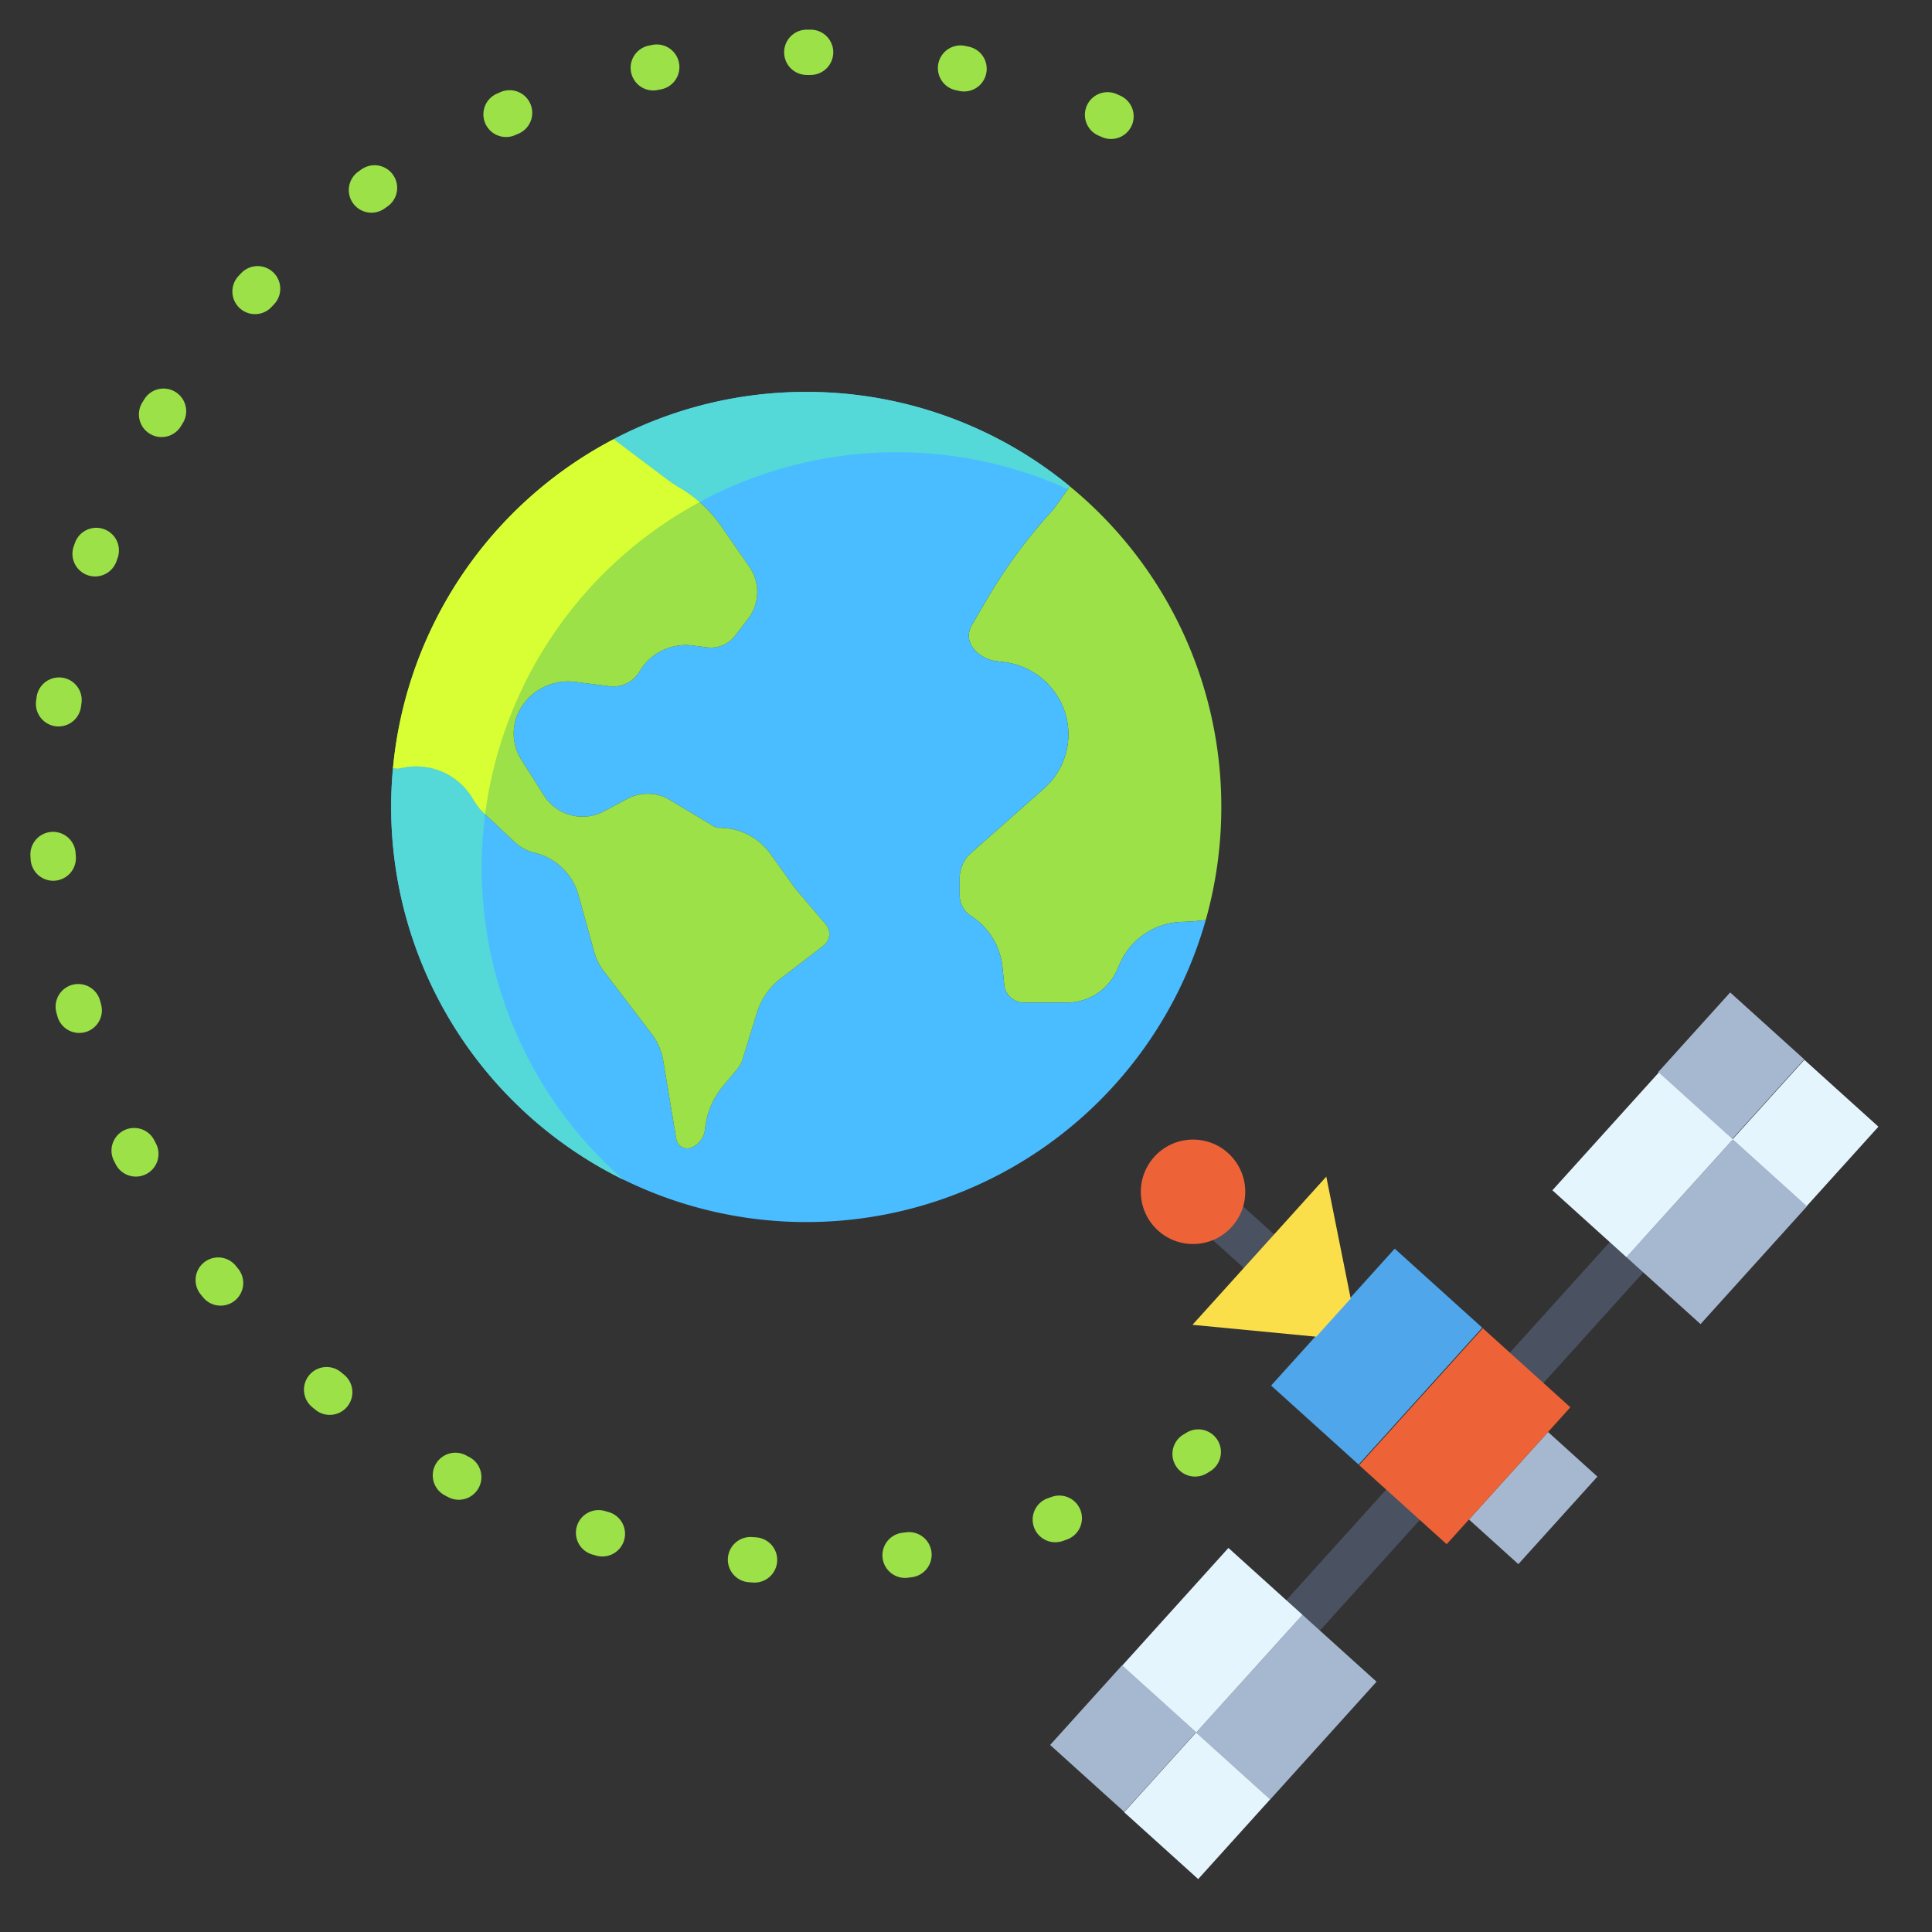 <svg id="Layer_1" height="512" viewBox="0 0 512 512" width="512" xmlns="http://www.w3.org/2000/svg" data-name="Layer 1"><rect x="0" y="0" width="512" height="512" fill="#333333" stroke="none"/><path d="m323.624 320.107h12v15.629h-12z" fill="#4a5160" transform="matrix(.67 -.742 .742 .67 -134.67 352.718)"/><circle cx="316.171" cy="315.838" fill="#ed6337" r="13.838"/><path d="m319.026 374.547h139.001v12h-139.001z" fill="#4a5160" transform="matrix(.67 -.742 .742 .67 -154.305 413.753)"/><path d="m464.362 287.02h28.466v26.455h-28.466z" fill="#e5f5fd" transform="matrix(.67 -.742 .742 .67 -64.994 454.235)"/><path d="m478.87 319.68-28.21 31.22-19.63-17.73.29-.33 27.92-30.9z" fill="#a6b7d0"/><path d="m444.734 269.289h28.462v26.452h-28.462z" fill="#a6b7d0" transform="matrix(.67 -.742 .742 .67 -58.343 433.696)"/><path d="m459.24 301.94-27.92 30.9-.29.33-19.63-17.73 28.21-31.23z" fill="#e5f5fd"/><path d="m423.33 391.32-20.95 23.19-13.09-11.82 20.96-23.2z" fill="#a6b7d0"/><path d="m392.96 352-32.77 36.28 23.19 20.95 32.78-36.28z" fill="#ed6337"/><path d="m340.532 344.037h48.892v31.256h-48.892z" fill="#50a6ea" transform="matrix(.67 -.742 .742 .67 -146.575 389.357)"/><path d="m319.988 439.314h42.085v26.452h-42.085z" fill="#a6b7d0" transform="matrix(.67 -.742 .742 .67 -223.387 402.265)"/><path d="m351.48 311.82 6.47 32.31-9.13 10.11-32.8-3.15z" fill="#fadf4a"/><path d="m300.36 421.58h42.081v26.455h-42.081z" fill="#e5f5fd" transform="matrix(.67 -.742 .742 .67 -216.7 381.852)"/><path d="m303.154 465.489h28.462v26.452h-28.462z" fill="#e5f5fd" transform="matrix(.67 -.742 .742 .67 -250.601 393.314)"/><path d="m323.66 213.86a110.162 110.162 0 0 1 -4.13 29.97l-3.16.32c-.26.03-.51.05-.77.06l-2.66.12a18.5 18.5 0 0 0 -16.19 11.1l-.68 1.55a14.567 14.567 0 0 1 -13.35 8.72h-11.35a5.255 5.255 0 0 1 -5.24-4.74l-.45-4.54a18.43 18.43 0 0 0 -8.38-13.7 6.478 6.478 0 0 1 -2.98-5.46v-4.55a8.909 8.909 0 0 1 3.01-6.66l19.38-17.12a19.1 19.1 0 0 0 5.62-19.8 19.477 19.477 0 0 0 -16.24-13.67l-1.96-.24a9.514 9.514 0 0 1 -6.03-3.19 5.421 5.421 0 0 1 -.66-6.21l4.06-6.93a139.376 139.376 0 0 1 17.65-23.89l4.38-6.1a109.777 109.777 0 0 1 40.13 84.96z" fill="#9be147"/><path d="m316.37 244.15 3.16-.32a110.018 110.018 0 0 1 -215.87-29.97q0-5.19.48-10.26l1.32.12 1.5-.3a17.419 17.419 0 0 1 18.4 8.35 17.593 17.593 0 0 0 3.16 3.97l7.82 7.36a11.708 11.708 0 0 0 4.95 2.78l.91.25a15.9 15.9 0 0 1 11.1 11.05l4.19 15.13a14.876 14.876 0 0 0 2.5 5.02l12.7 16.65a16.038 16.038 0 0 1 3.07 7.09l3.45 20.72a3.072 3.072 0 0 0 1.07 1.9 2.963 2.963 0 0 0 2.98.42 5.864 5.864 0 0 0 3.57-4.87 21.047 21.047 0 0 1 4.85-11.49l3.69-4.42a7.824 7.824 0 0 0 1.44-2.66l3.78-12.27a18.209 18.209 0 0 1 6.34-9.12l11.25-8.64a4.037 4.037 0 0 0 1.55-2.51 3.835 3.835 0 0 0 -.86-3.11l-7.49-8.81c-.45-.53-.88-1.07-1.28-1.64l-5.72-7.98a16.618 16.618 0 0 0 -13.67-7.2 2.851 2.851 0 0 1 -1.56-.41l-11.7-7.02a11.393 11.393 0 0 0 -11.18-.27l-6.17 3.3a12.12 12.12 0 0 1 -15.96-4.19l-5.99-9.46a13.036 13.036 0 0 1 .22-14.27 14.676 14.676 0 0 1 14.06-6.36l8.99 1.14a8.08 8.08 0 0 0 8.02-3.84 14.2 14.2 0 0 1 14.07-6.95l3.93.5a8 8 0 0 0 7.32-3.04l3.46-4.49a11.692 11.692 0 0 0 .35-13.84l-7.47-10.77a34.456 34.456 0 0 0 -10.93-10.12 32.965 32.965 0 0 1 -3.29-2.19l-6.29-4.72-7.96-6a110.073 110.073 0 0 1 120.9 12.51l-4.38 6.1a139.376 139.376 0 0 0 -17.65 23.89l-4.06 6.93a5.421 5.421 0 0 0 .66 6.21 9.514 9.514 0 0 0 6.03 3.19l1.96.24a19.477 19.477 0 0 1 16.24 13.67 19.1 19.1 0 0 1 -5.62 19.8l-19.38 17.12a8.909 8.909 0 0 0 -3.01 6.66v4.55a6.478 6.478 0 0 0 2.98 5.46 18.43 18.43 0 0 1 8.38 13.7l.45 4.54a5.255 5.255 0 0 0 5.24 4.74h11.35a14.567 14.567 0 0 0 13.35-8.72l.68-1.55a18.5 18.5 0 0 1 16.19-11.1l2.66-.12c.26-.01.51-.03.77-.06z" fill="#49bdff"/><path d="m283.522 447.755h28.466v26.455h-28.466z" fill="#a6b7d0" transform="matrix(.67 -.742 .742 .67 -243.899 372.81)"/><path d="m218.87 245.02a3.835 3.835 0 0 1 .86 3.11 4.037 4.037 0 0 1 -1.55 2.51l-11.25 8.64a18.209 18.209 0 0 0 -6.34 9.12l-3.78 12.27a7.824 7.824 0 0 1 -1.44 2.66l-3.69 4.42a21.047 21.047 0 0 0 -4.85 11.49 5.864 5.864 0 0 1 -3.57 4.87 2.963 2.963 0 0 1 -2.98-.42 3.072 3.072 0 0 1 -1.07-1.9l-3.45-20.72a16.038 16.038 0 0 0 -3.07-7.09l-12.7-16.65a14.876 14.876 0 0 1 -2.5-5.02l-4.19-15.13a15.9 15.9 0 0 0 -11.1-11.05l-.91-.25a11.708 11.708 0 0 1 -4.95-2.78l-7.82-7.36a17.593 17.593 0 0 1 -3.16-3.97 17.419 17.419 0 0 0 -18.4-8.35l-1.5.3-1.32-.12a110.01 110.01 0 0 1 58.49-87.21l7.96 6 6.29 4.72a32.965 32.965 0 0 0 3.29 2.19 34.456 34.456 0 0 1 10.93 10.12l7.47 10.77a11.692 11.692 0 0 1 -.35 13.84l-3.46 4.49a8 8 0 0 1 -7.32 3.04l-3.93-.5a14.2 14.2 0 0 0 -14.07 6.95 8.08 8.08 0 0 1 -8.02 3.84l-8.99-1.14a14.676 14.676 0 0 0 -14.06 6.36 13.036 13.036 0 0 0 -.22 14.27l5.99 9.46a12.12 12.12 0 0 0 15.96 4.19l6.17-3.3a11.393 11.393 0 0 1 11.18.27l11.7 7.02a2.851 2.851 0 0 0 1.56.41 16.618 16.618 0 0 1 13.67 7.2l5.72 7.98c.4.57.83 1.11 1.28 1.64z" fill="#9be147"/><path d="m213.66 103.86a109.527 109.527 0 0 0 -51.03 12.53l7.96 6 6.29 4.72a32.965 32.965 0 0 0 3.29 2.19 34.636 34.636 0 0 1 5.269 3.8l1.191-.715a110.155 110.155 0 0 1 96.376-2.761l.524-.729a109.474 109.474 0 0 0 -69.87-25.035z" fill="#55d8d8"/><path d="m127.66 229.86q0-5.19.48-10.26l.38-3.86a17.593 17.593 0 0 1 -3.16-3.97 17.419 17.419 0 0 0 -18.4-8.35l-1.5.3-1.32-.12q-.48 5.07-.48 10.26a110 110 0 0 0 61.576 98.787 109.735 109.735 0 0 1 -37.576-82.787z" fill="#55d8d8"/><path d="m128.563 215.781a110.026 110.026 0 0 1 56.829-82.717 34.52 34.52 0 0 0 -5.222-3.764 32.965 32.965 0 0 1 -3.29-2.19l-6.29-4.72-7.96-6a110.01 110.01 0 0 0 -58.49 87.21l1.32.12 1.5-.3a17.419 17.419 0 0 1 18.4 8.35 17.593 17.593 0 0 0 3.16 3.97z" fill="#d8ff33"/><path d="m199.966 419.4c-.136 0-.273 0-.409-.014l-1.026-.072a6 6 0 1 1 .863-11.968l.969.067a6 6 0 0 1 -.4 11.987zm39.887-1.238a6 6 0 0 1 -.773-11.95l.963-.128a6 6 0 1 1 1.619 11.89l-1.019.136a6.045 6.045 0 0 1 -.79.047zm-80.213-5.682a5.974 5.974 0 0 1 -1.62-.223l-.99-.28a6 6 0 1 1 3.289-11.54l.934.264a6 6 0 0 1 -1.613 11.779zm120.03-3.766a6 6 0 0 1 -1.979-11.665l.92-.324a6 6 0 1 1 4 11.311l-.967.341a5.977 5.977 0 0 1 -1.974.332zm-158.1-11.265a5.969 5.969 0 0 1 -2.762-.678l-.91-.475a6 6 0 0 1 5.576-10.626l.868.454a6 6 0 0 1 -2.772 11.325zm195.138-6.138a6 6 0 0 1 -3.1-11.138l.833-.5a6 6 0 1 1 6.237 10.252l-.872.528a5.968 5.968 0 0 1 -3.096.853zm-229.329-16.354a5.978 5.978 0 0 1 -3.787-1.349l-.8-.658a6 6 0 1 1 7.637-9.255l.746.611a6 6 0 0 1 -3.8 10.651zm-28.917-28.948a5.99 5.99 0 0 1 -4.66-2.216l-.649-.8a6 6 0 0 1 9.354-7.517l.607.75a6 6 0 0 1 -4.652 9.785zm-22.452-34.2a6 6 0 0 1 -5.328-3.233l-.474-.917a6 6 0 1 1 10.68-5.473l.44.854a6 6 0 0 1 -5.318 8.769zm-15.01-38.069a6 6 0 0 1 -5.775-4.383l-.277-1a6 6 0 1 1 11.576-3.162l.256.927a6 6 0 0 1 -5.78 7.618zm-6.893-40.33a6 6 0 0 1 -5.98-5.6l-.067-1.033a6 6 0 0 1 11.977-.738l.062.963a6 6 0 0 1 -5.582 6.39c-.135.014-.272.018-.408.018zm1.414-40.893a6.076 6.076 0 0 1 -.815-.055 6 6 0 0 1 -5.138-6.753l.143-1.027a6 6 0 0 1 11.881 1.689l-.133.954a6 6 0 0 1 -5.936 5.192zm9.679-39.753a6 6 0 0 1 -5.652-8.014l.346-.964a6 6 0 0 1 11.291 4.062l-.332.927a6 6 0 0 1 -5.653 3.989zm17.61-36.938a6 6 0 0 1 -5.118-9.124l.538-.878a6 6 0 0 1 10.217 6.3l-.509.829a6 6 0 0 1 -5.128 2.873zm24.775-32.578a6 6 0 0 1 -4.38-10.1l.707-.751a6 6 0 0 1 8.719 8.245l-.664.7a5.981 5.981 0 0 1 -4.382 1.906zm30.856-26.882a6 6 0 0 1 -3.467-10.9l.851-.6a6 6 0 1 1 6.858 9.848l-.784.549a5.965 5.965 0 0 1 -3.458 1.103zm195.979-19.532a5.982 5.982 0 0 1 -2.42-.515l-.891-.391a6 6 0 0 1 4.8-11l.948.416a6 6 0 0 1 -2.431 11.489zm-160.32-.523a6 6 0 0 1 -2.393-11.5l.943-.407a6 6 0 1 1 4.721 11.032l-.885.382a5.974 5.974 0 0 1 -2.386.493zm121.394-12.073a6 6 0 0 1 -1.254-.133l-.953-.2a6 6 0 0 1 2.445-11.748l1 .211a6 6 0 0 1 -1.242 11.87zm-82.4-.266a6 6 0 0 1 -1.203-11.872l1.021-.207a6 6 0 0 1 2.347 11.768l-.941.191a5.985 5.985 0 0 1 -1.218.12zm41.712-4.112h-.036-.965a6 6 0 0 1 0-12h1.036a6 6 0 0 1 -.035 12z" fill="#9be147"/></svg>